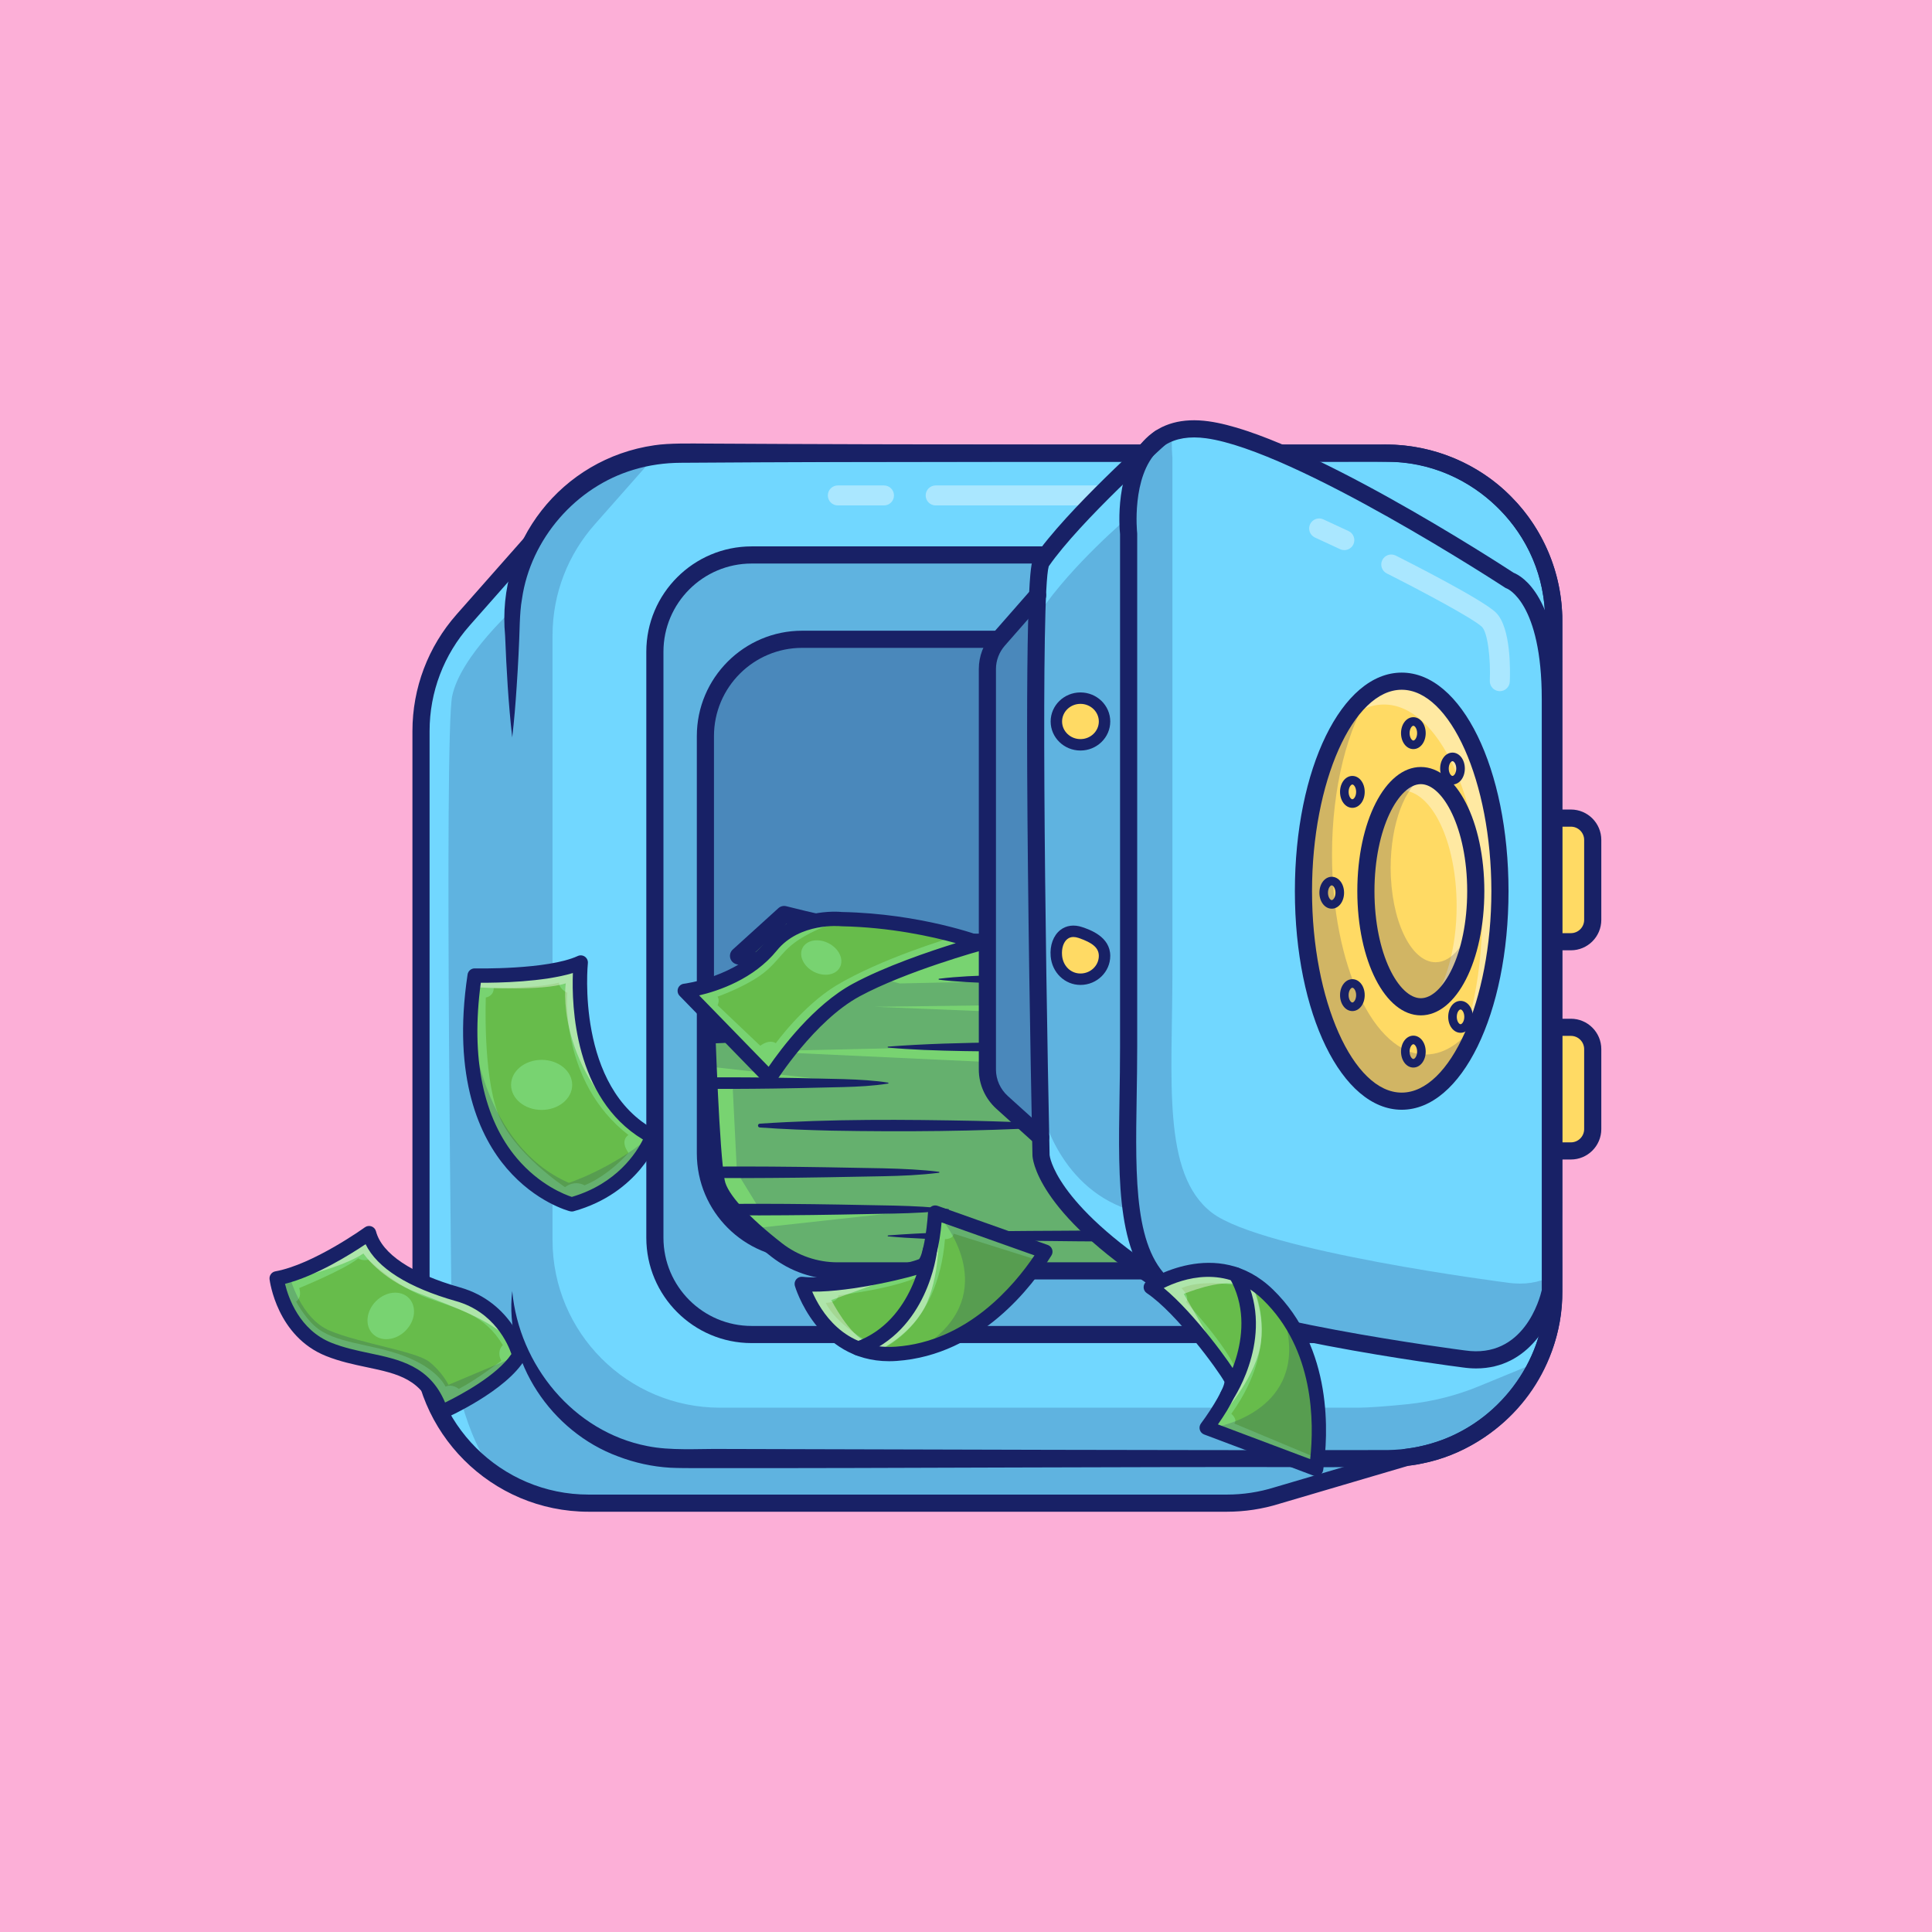 <?xml version="1.0" encoding="utf-8"?>
<!-- Generator: Adobe Illustrator 27.5.0, SVG Export Plug-In . SVG Version: 6.00 Build 0)  -->
<svg version="1.1" id="Layer_1" xmlns="http://www.w3.org/2000/svg" xmlns:xlink="http://www.w3.org/1999/xlink" x="0px" y="0px"
	 viewBox="0 0 4000 4000" style="enable-background:new 0 0 4000 4000;" xml:space="preserve">
<g>
	<g>
		<rect style="fill:#FCAFD7;" width="4000" height="4000"/>
	</g>
	<g>
		<g>
			<g>
				<path style="fill:#FFDA64;" d="M3252.36,1949.745h-112.127c-24.976,0-45.222-20.247-45.222-45.222v-165.518
					c0-24.976,20.247-45.222,45.222-45.222h112.127c24.976,0,45.222,20.247,45.222,45.222v165.518
					C3297.583,1929.499,3277.336,1949.745,3252.36,1949.745z"/>
			</g>
			<g>
				<path style="fill:#182166;" d="M3252.36,1967.493h-112.127c-34.719,0-62.969-28.247-62.969-62.969v-165.52
					c0-34.719,28.25-62.969,62.969-62.969h112.127c34.722,0,62.969,28.25,62.969,62.969v165.52
					C3315.329,1939.246,3287.082,1967.493,3252.36,1967.493z M3140.233,1711.529c-15.151,0-27.476,12.324-27.476,27.476v165.52
					c0,15.151,12.324,27.476,27.476,27.476h112.127c15.151,0,27.476-12.324,27.476-27.476v-165.52
					c0-15.151-12.324-27.476-27.476-27.476H3140.233z"/>
			</g>
		</g>
		<g>
			<g>
				<path style="fill:#FFDA64;" d="M3252.36,2382.887h-112.127c-24.976,0-45.222-20.247-45.222-45.222v-165.518
					c0-24.976,20.247-45.222,45.222-45.222h112.127c24.976,0,45.222,20.247,45.222,45.222v165.518
					C3297.583,2362.64,3277.336,2382.887,3252.36,2382.887z"/>
			</g>
			<g>
				<path style="fill:#182166;" d="M3252.36,2400.63h-112.127c-34.719,0-62.969-28.247-62.969-62.964v-165.52
					c0-34.719,28.25-62.969,62.969-62.969h112.127c34.722,0,62.969,28.25,62.969,62.969v165.52
					C3315.329,2372.383,3287.082,2400.63,3252.36,2400.63z M3140.233,2144.671c-15.151,0-27.476,12.324-27.476,27.476v165.52
					c0,15.151,12.324,27.476,27.476,27.476h112.127c15.151,0,27.476-12.324,27.476-27.476v-165.52
					c0-15.151-12.324-27.476-27.476-27.476H3140.233z"/>
			</g>
		</g>
		<g>
			<g>
				<path style="fill:#71D7FF;" d="M2869.93,938.188H1407.46c-132.974,0-248.418,74.84-306.661,184.664l-138.763,157.124
					c-0.395,0.435-0.773,0.885-1.167,1.321l-1.706,1.932l0.004,0.033c-54.408,61.262-87.507,141.874-87.507,230.253v1251.664
					c0,191.617,155.337,346.953,346.952,346.953h1321.442c36.024,0,70.763-5.496,103.431-15.686l268.868-79.217
					c38.758-4.728,75.558-15.773,109.283-32.198l0,0l0,0c115.583-56.292,195.246-174.871,195.246-312.08v-1387.81
					C3216.882,1093.524,3061.547,938.188,2869.93,938.188z"/>
			</g>
			<g>
				<g style="opacity:0.2;">
					<path style="fill:#182166;" d="M2915.403,2907.104c-41.416,4.354-84.302,7.396-103.057,7.396H1490.904
						c-191.615,0-346.952-155.336-346.952-346.953V1315.883c0-88.379,33.1-168.991,87.507-230.253l-0.004-0.033l1.706-1.932
						c0.395-0.437,0.773-0.887,1.168-1.321l124.292-140.739c-112.029,15.792-206.838,85.115-257.82,181.247l-138.763,157.124
						c-0.395,0.435-0.773,0.885-1.167,1.321l-1.706,1.932l0.004,0.033c-54.408,61.262-87.507,141.874-87.507,230.253v1251.664
						c0,191.617,155.337,346.953,346.952,346.953h1321.442c36.024,0,70.763-5.496,103.431-15.686l268.868-79.217
						c38.758-4.728,75.558-15.773,109.283-32.198c71.368-34.758,128.964-93.308,162.646-165.283l-122.046,50.23
						C3015.31,2889.29,2965.869,2901.798,2915.403,2907.104z"/>
				</g>
			</g>
			<g>
				<path style="fill:#71D7FF;" d="M1069.017,1255.221c0,0-115.559,102.109-132.852,186.103c-17.293,83.993,0,1366.125,0,1366.125
					s15.513,142.218,80.221,233.331c0,0-123.197-124.811-133.824-235.066c-10.627-110.255,0-1350.391,0-1350.391
					s15.307-92.481,79.436-165.381c64.128-72.901,107.019-108.008,107.019-108.008V1255.221z"/>
			</g>
			<g>
				<path style="fill:#182166;" d="M1060.508,2672.95c14.113,153.256,126.893,291.495,279.823,321.006
					c47.843,9.774,104.128,5.456,153.461,5.964c454.155,0.996,913.44,3.061,1367.916,2.236c33.796,0.423,66.72-3.4,99.071-12.799
					c129.406-35.548,228.579-156.639,237.257-290.693c1.859-13.488,0.696-37.141,1.103-51.211
					c-0.499-31.979,0.358-124.312-0.002-157.838c0.432-302.005-0.31-749.069,0.002-1052.242
					c-0.422-16.728,0.303-116.126-0.002-131.53c0.154-25.233-0.158-50.865-4.663-75.698
					c-23.052-149.985-160.063-270.736-311.929-273.886c-32.713-0.902-122.719-0.028-157.162-0.326
					c-426.932,0.556-890.61-0.838-1315.304,2.21c-33.366,0.104-66.06,4.65-97.901,14.271
					c-120.006,35.541-213.545,143.449-231.43,267.387c-2.948,16.391-3.906,33.568-4.609,50.134
					c-1.239,43.744-3.487,87.919-6.429,131.531c-2.274,35.075-5.115,70.149-9.202,105.224
					c-7.947-70.016-11.911-140.167-14.712-210.449c-18.373-193.189,116.35-366.481,308.981-394.341
					c30.758-4.727,76.396-3.617,107.915-3.509c451.277,2.613,941.403,2.117,1394.221,2.051
					c101.327-3.257,203.244,36.498,273.687,109.739c68.082,68.903,106.118,165.715,104.028,262.509
					c0.196,6.967-0.14,31.792,0.001,39.459c-0.198,346.201,0.142,811.643-0.001,1157.468c-0.417,46.799,0.316,137.702-0.021,184.182
					c2.097,168.385-125.46,324.652-290.885,356.366c-48.789,11.263-136.504,6.642-187.239,7.483
					c-437.205-1.36-878.457,2.455-1315.303,1.982c-17.575-0.149-34.743,0.036-53.645-0.847
					c-36.957-2.201-73.507-10.23-108.047-23.48C1141.752,2964.613,1043.597,2819.431,1060.508,2672.95L1060.508,2672.95z"/>
			</g>
			<g>
				<path style="fill:#182166;" d="M2540.055,3129.874H1218.612c-201.096,0-364.7-163.604-364.7-364.697V1513.514
					c0-88.982,32.441-174.653,91.375-241.345c0.186-0.232,0.374-0.459,0.571-0.681l140.266-158.826
					c63.784-118.621,186.711-192.219,321.335-192.219h1462.471c201.094,0,364.697,163.604,364.697,364.697v1387.81
					c0,140.693-78.638,266.387-205.225,328.032c-35.622,17.354-73.779,28.682-113.428,33.677l-267.476,78.809
					C2613.695,3124.327,2577.118,3129.874,2540.055,3129.874z M973.07,1294.288c-0.203,0.259-0.415,0.51-0.635,0.759
					c-53.542,60.288-83.03,137.876-83.03,218.467v1251.663c0,181.523,147.681,329.209,329.207,329.209h1321.443
					c33.474,0,66.497-5.005,98.147-14.878l269.135-79.302c0.938-0.278,1.897-0.474,2.866-0.596
					c36.262-4.419,71.14-14.692,103.66-30.532c114.28-55.654,185.273-169.126,185.273-296.128V1285.14
					c0-181.523-147.683-329.204-329.206-329.204H1407.46c-122.163,0-233.662,67.144-290.984,175.23
					c-0.654,1.235-1.45,2.388-2.375,3.433L973.07,1294.288z"/>
			</g>
			<g style="opacity:0.2;">
				<path style="fill:#182166;" d="M2769.492,2762.982H1556.208c-110.651,0-200.352-89.701-200.352-200.352V1349.347
					c0-110.651,89.701-200.352,200.352-200.352h1213.284c110.651,0,200.352,89.701,200.352,200.352V2562.63
					C2969.844,2673.282,2880.144,2762.982,2769.492,2762.982z"/>
			</g>
			<g>
				<path style="fill:#182166;" d="M2769.491,2780.728H1556.208c-120.259,0-218.098-97.837-218.098-218.096V1349.346
					c0-120.259,97.839-218.098,218.098-218.098h1213.284c120.261,0,218.101,97.839,218.101,218.098v1213.286
					C2987.592,2682.891,2889.753,2780.728,2769.491,2780.728z M1556.208,1166.741c-100.688,0-182.605,81.917-182.605,182.605
					v1213.286c0,100.688,81.917,182.607,182.605,182.607h1213.284c100.691,0,182.607-81.919,182.607-182.607V1349.346
					c0-100.688-81.917-182.605-182.607-182.605H1556.208z"/>
			</g>
			<g>
				<path style="fill:#182166;" d="M2664.889,2606.153H1660.81c-120.259,0-218.098-97.837-218.098-218.096v-864.136
					c0-120.259,97.839-218.098,218.098-218.098h1004.08c120.261,0,218.101,97.839,218.101,218.098v864.136
					C2882.99,2508.316,2785.15,2606.153,2664.889,2606.153z M1660.81,1341.316c-100.688,0-182.605,81.917-182.605,182.605v864.136
					c0,100.688,81.917,182.607,182.605,182.607h1004.08c100.691,0,182.607-81.919,182.607-182.607v-864.136
					c0-100.688-81.917-182.605-182.607-182.605H1660.81z"/>
			</g>
			<g style="opacity:0.3;">
				<path style="fill:#182166;" d="M2664.89,2588.408H1660.81c-110.651,0-200.352-89.701-200.352-200.352v-864.135
					c0-110.651,89.701-200.352,200.352-200.352h1004.08c110.651,0,200.352,89.701,200.352,200.352v864.135
					C2865.242,2498.708,2775.542,2588.408,2664.89,2588.408z"/>
			</g>
			<g style="opacity:0.4;">
				<path style="fill:#FFFFFF;" d="M1830.172,1046.453h-95.522c-11.433,0-20.703-9.27-20.703-20.703s9.27-20.703,20.703-20.703
					h95.522c11.433,0,20.703,9.27,20.703,20.703S1841.606,1046.453,1830.172,1046.453z"/>
			</g>
			<g style="opacity:0.4;">
				<path style="fill:#FFFFFF;" d="M2782.094,1046.453h-844.873c-11.433,0-20.703-9.27-20.703-20.703s9.27-20.703,20.703-20.703
					h844.873c11.433,0,20.703,9.27,20.703,20.703S2793.527,1046.453,2782.094,1046.453z"/>
			</g>
		</g>
		<g>
			<g>
				<path style="fill:#78D371;" d="M2284.448,2631.228H1667.4c0,0-171.28-114.187-184.456-184.456
					c-13.175-70.269-21.959-382.087-21.959-382.087s254.725-26.351,248.137-28.547c-6.588-2.196-180.064-57.093-180.064-57.093
					l94.424-85.64c0,0,221.786,57.093,311.818,57.093s518.233,2.196,518.233,2.196l13.176,70.269l-48.31,4.392l48.31,39.526v564.347
					H2284.448z"/>
			</g>
			<g style="opacity:0.2;">
				<path style="fill:#182166;" d="M1555.409,1955.146l307.426,80.993c0,0,564.286-13.724,573.679,0s22.142,24.155,22.142,24.155
					l8.052,15.92l-656.026,8.235l645.595,26.351l-3.294,24.704l-8.235,32.39h-492.431l-383.687,8.659l849.767,39.65l-6.588,415.025
					H1667.4l-111.991-87.502l359.03-39.401l-341.463-0.46l-47.212-76.771l-9.227-184.643h256.266l-292.747-32.837v-103.756
					c0,0,263.757-31.292,260.136-39.526c-3.621-8.235-33.485-42.92-39.854-38.977c-6.369,3.943-171.28-48.31-171.28-48.31
					L1555.409,1955.146z"/>
			</g>
			<g>
				<path style="fill:#182166;" d="M2466.708,2648.97h-732.866c-49.236,0-97.695-16.636-136.453-46.851
					c-80.334-62.622-124.707-113.789-131.887-152.075c-13.279-70.83-21.895-372.07-22.256-384.858
					c-0.261-9.282,6.677-17.197,15.913-18.152c49.558-5.127,116.956-12.297,168.625-18.113
					c-35.386-11.213-75.818-24.014-104.08-32.957c-6.057-1.917-10.627-6.926-11.982-13.132s0.708-12.664,5.415-16.931l94.424-85.64
					c4.424-4.009,10.576-5.518,16.345-4.041c2.197,0.564,220.64,56.531,307.393,56.531c89.048,0,514.041,2.178,518.323,2.2
					c8.506,0.042,15.784,6.113,17.351,14.473l13.176,70.269c0.92,4.915-0.271,9.988-3.286,13.975
					c-3.015,3.987-7.571,6.516-12.549,6.97l-5.093,0.461l14.724,12.046c4.119,3.372,6.509,8.413,6.509,13.735v564.346
					C2484.455,2641.026,2476.508,2648.97,2466.708,2648.97z M1479.22,2080.628c2.029,65.112,10.112,303.923,21.165,362.874
					c5.303,28.286,48.613,75.898,118.826,130.63c32.551,25.376,73.262,39.351,114.631,39.351h715.12v-538.191l-41.802-34.199
					c-5.576-4.563-7.842-12.048-5.728-18.938c2.112-6.89,8.181-11.816,15.359-12.471l28.879-2.625l-6.88-36.692
					c-75.957-0.383-423.965-2.122-503.491-2.122c-81.675,0-263.25-44.324-306.948-55.298l-64.497,58.499
					c49.939,15.808,145.872,46.189,150.876,47.856c7.932,2.642,13.069,10.564,12.156,18.875
					c-1.558,14.194-13.931,15.955-25.894,17.656c-6.902,0.981-16.746,2.231-28.55,3.65c-20.667,2.483-49.441,5.735-85.518,9.668
					C1544.552,2073.772,1501.818,2078.267,1479.22,2080.628z"/>
			</g>
			<g>
				<path style="fill:#182166;" d="M2466.708,2570.594c-103.511,0.352-210.815-0.108-314.014-1.456
					c-92.383-1.919-223.054-0.61-314.013-9.389c-1.128-0.057-1.174-1.919-0.001-1.97c150.673-11.67,320.063-8.23,471.021-10.745
					c45.74-0.467,110.697-0.145,157.008-0.1C2482.076,2547.264,2482.458,2570.194,2466.708,2570.594L2466.708,2570.594z"/>
			</g>
			<g>
				<path style="fill:#182166;" d="M1516.538,2492.496c74.555-0.48,149.108,0.182,223.655,1.456
					c65.887,1.919,158.913,0.614,223.654,9.389c1.085,0.097,1.137,1.878,0,1.97c-37.276,4.871-74.552,6.421-111.827,7.211
					c-66.027,1.343-158.586,3.201-223.654,3.531c-37.275,0.369-74.552,0.361-111.827,0.103
					C1501.22,2515.663,1501.002,2493.059,1516.538,2492.496L1516.538,2492.496z"/>
			</g>
			<g>
				<path style="fill:#182166;" d="M1480.056,2415.265c77.342-0.48,154.681,0.182,232.014,1.456
					c68.336,1.919,164.846,0.613,232.013,9.389c1.088,0.094,1.144,1.882,0.001,1.97c-38.669,4.871-77.338,6.421-116.006,7.211
					c-68.495,1.343-164.513,3.201-232.014,3.531c-38.669,0.369-77.338,0.36-116.007,0.103
					C1464.739,2438.44,1464.51,2415.823,1480.056,2415.265L1480.056,2415.265z"/>
			</g>
			<g>
				<path style="fill:#182166;" d="M1572.976,2326.446c149.15-10.007,298.621-8.74,447.964-5.792
					c49.774,1.225,99.548,2.812,149.321,5.792c4.443,0.26,5.291,7.418,0,7.887c-149.2,8.042-298.61,9.178-447.963,6.577
					c-49.774-1.255-99.547-2.905-149.321-6.577c-2.178-0.161-3.813-2.057-3.652-4.235
					C1569.47,2328.117,1571.052,2326.586,1572.976,2326.446L1572.976,2326.446z"/>
			</g>
			<g>
				<path style="fill:#182166;" d="M1467.615,2230.622c61.848-0.526,123.694,0.279,185.533,1.386
					c54.723,1.942,131.861,0.705,185.532,9.459c1.045,0.13,1.121,1.846,0,1.97c-30.922,4.882-61.844,6.396-92.766,7.236
					c-54.769,1.415-131.551,3.161-185.533,3.506c-30.921,0.369-61.845,0.36-92.766,0.103
					C1452.301,2253.75,1452.139,2231.21,1467.615,2230.622L1467.615,2230.622z"/>
			</g>
			<g>
				<path style="fill:#182166;" d="M1463.751,2136.279c15.292-0.593,30.572,0.176,45.829,1.386
					c15.888,2.011,31.166,0.513,45.829,9.458c0.544,0.346,0.705,1.067,0.36,1.611c-7.428,5.237-15.609,6.743-23.274,7.597
					c-22.832,2.495-45.775,4.435-68.743,3.609c-6.534-0.284-11.6-5.812-11.315-12.346
					C1452.705,2141.424,1457.699,2136.561,1463.751,2136.279L1463.751,2136.279z"/>
			</g>
			<g>
				<path style="fill:#182166;" d="M2466.708,2179.723c-103.511,0.351-210.815-0.108-314.014-1.456
					c-92.383-1.919-223.054-0.61-314.013-9.389c-1.128-0.057-1.174-1.919-0.001-1.971c150.673-11.669,320.063-8.23,471.021-10.745
					c45.74-0.467,110.697-0.145,157.008-0.101C2482.076,2156.394,2482.458,2179.324,2466.708,2179.723L2466.708,2179.723z"/>
			</g>
			<g>
				<path style="fill:#182166;" d="M2418.398,2039.186c-79.056,0.48-158.11-0.182-237.157-1.456
					c-69.844-1.919-168.497-0.613-237.156-9.389c-1.09-0.091-1.148-1.885-0.001-1.97c39.526-4.871,79.052-6.422,118.578-7.211
					c70.014-1.343,168.161-3.201,237.158-3.531c39.525-0.369,79.053-0.36,118.578-0.104
					C2433.715,2016.006,2433.952,2038.629,2418.398,2039.186L2418.398,2039.186z"/>
			</g>
		</g>
		<g>
			<g>
				<path style="fill:#71D7FF;" d="M2401.494,907.124c0,0-180.404,160.623-246.144,257.242c-24.936,59.289,0,1227.509,0,1227.509
					s2.636,103.821,246.144,261.619"/>
			</g>
			<g style="opacity:0.2;">
				<path style="fill:#182166;" d="M2334.621,1072.138c0,0-114.296,96.62-180.036,193.239
					c-24.936,59.289,0.765,1027.682,0.765,1027.682s31.737,160.301,179.271,210.807"/>
			</g>
			<g>
				<path style="fill:#71D7FF;" d="M3030.375,2813.488c0,0-507.787-64.779-612.065-144.929s-81.609-276.684-81.609-500.666
					s0-1062.816,0-1062.816s-27.203-241.549,163.217-215.198c190.42,26.351,625.666,311.818,625.666,311.818
					s84.223,26.351,84.223,245.941s0,1225.313,0,1225.313S3177.039,2835.038,3030.375,2813.488z"/>
			</g>
			<g>
				<g style="opacity:0.2;">
					<path style="fill:#182166;" d="M3121.052,2655.606c0,0-507.786-64.779-612.065-144.93
						c-104.279-80.15-81.608-276.683-81.608-500.665s0-1062.816,0-1062.816s-2.462-22.175-0.66-52.295
						c-109.462,37.19-90.015,210.178-90.015,210.178s0,838.834,0,1062.816s-22.67,420.515,81.608,500.665
						c104.277,80.151,612.065,144.93,612.065,144.93c146.663,21.55,179.432-140.538,179.432-140.538s0-10.627,0-29.675
						C3186.304,2655.06,3157.139,2660.908,3121.052,2655.606z"/>
				</g>
			</g>
			<g>
				<path style="fill:#71D7FF;" d="M2148.271,1232.427l-81.143,92.528c-14.755,16.826-22.856,38.184-22.856,60.261v829.208
					c0,25.82,11.072,50.479,30.569,68.085l79.744,72.008"/>
			</g>
			<g style="opacity:0.2;">
				<path style="fill:#182166;" d="M2148.271,1232.427l-81.143,92.528c-14.755,16.826-22.856,38.184-22.856,60.261v829.208
					c0,25.82,11.072,50.479,30.569,68.085l79.744,72.008"/>
			</g>
			<g style="opacity:0.3;">
				<path style="fill:#182166;" d="M2148.271,1232.427l-81.143,92.528c-14.755,16.826-22.856,38.184-22.856,60.261v829.208
					c0,25.82,11.072,50.479,30.569,68.085l79.744,72.008"/>
			</g>
			<g>
				<path style="fill:#182166;" d="M3056.247,2833.184c-9.023,0-18.438-0.679-28.279-2.114
					c-23.172-2.959-513.875-66.514-620.471-148.438c-95.088-73.091-92.556-230.405-89.624-412.563
					c0.534-33.127,1.084-67.383,1.084-102.175v-1061.88c-1.367-13.479-11.626-134.753,53.55-198.298
					c31.814-31.018,75.505-42.939,129.844-35.415c188.064,26.023,597.095,291.123,631.27,313.447
					c17.717,7.1,93.936,49.985,93.936,261.89V2672.95c0,1.182-0.12,2.358-0.354,3.516
					C3215.673,2733.497,3165.546,2833.179,3056.247,2833.184z M2472.362,905.638c-31.108,0-56.269,9.182-75.017,27.429
					c-55.185,53.706-43.135,168.882-43.005,170.039c0.071,0.649,0.11,1.318,0.11,1.97v1062.817c0,35.078-0.554,69.478-1.091,102.747
					c-2.776,172.588-5.176,321.636,75.767,383.853c99.304,76.323,598.465,140.747,603.496,141.392
					c0.112,0.015,0.222,0.029,0.335,0.044c122.126,17.993,155.259-108.12,159.106-124.893V1447.637
					c0-200.01-71.479-228.877-72.202-229.146c-1.568-0.491-2.635-1.055-4.007-1.956c-4.321-2.832-434.08-283.579-618.367-309.08
					C2488.727,906.243,2480.346,905.638,2472.362,905.638z"/>
			</g>
			<g>
				<path style="fill:#182166;" d="M2401.476,2671.241c-3.306,0-6.651-0.923-9.634-2.856
					c-248.503-161.035-254.114-271.436-254.231-276.06c-0.063-2.993-6.274-295.647-9.355-591.785
					c-6.274-602.61,6.084-631.992,10.737-643.054c0.456-1.089,1.023-2.126,1.687-3.103
					c66.211-97.312,241.58-253.894,249.014-260.513c7.319-6.519,18.535-5.867,25.051,1.455c6.519,7.319,5.869,18.535-1.453,25.054
					c-1.775,1.58-177.17,158.184-241.987,252.097c-16.555,56.375-8.062,757.627,1.787,1219.019
					c0.049,0.562,8.889,98.604,238.052,247.104c8.225,5.332,10.571,16.318,5.242,24.541
					C2412.987,2668.384,2407.292,2671.241,2401.476,2671.241z"/>
			</g>
			<g>
				<path style="fill:#182166;" d="M2154.579,2372.261c-4.241,0-8.493-1.509-11.887-4.575l-79.743-72.007
					c-23.147-20.903-36.423-50.518-36.423-81.255v-829.209c0-26.36,9.683-51.917,27.261-71.96l81.142-92.527
					c6.462-7.373,17.676-8.105,25.042-1.643c7.371,6.462,8.105,17.673,1.643,25.042l-81.143,92.527
					c-11.899,13.569-18.452,30.815-18.452,48.562v829.209c0,20.715,9.009,40.73,24.717,54.917l79.741,72.007
					c7.275,6.567,7.847,17.788,1.279,25.063C2164.252,2370.289,2159.423,2372.261,2154.579,2372.261z"/>
			</g>
			<g>
				<ellipse style="fill:#FFDA64;" cx="2236.958" cy="1493.751" rx="49.872" ry="48.31"/>
			</g>
			<g>
				<path style="fill:#182166;" d="M2236.957,1553.892c-34.021,0-61.701-26.98-61.701-60.142s27.68-60.139,61.701-60.139
					c34.024,0,61.704,26.978,61.704,60.139S2270.981,1553.892,2236.957,1553.892z M2236.957,1457.273
					c-20.976,0-38.04,16.362-38.04,36.477s17.063,36.479,38.04,36.479c20.977,0,38.042-16.365,38.042-36.479
					S2257.934,1457.273,2236.957,1457.273z"/>
			</g>
			<g>
				<ellipse style="fill:#FFDA64;" cx="2236.958" cy="1979.046" rx="49.872" ry="48.31"/>
			</g>
			<g>
				<path style="fill:#182166;" d="M2236.957,2039.188c-32.29,0-58.799-25.425-61.658-59.141
					c-1.941-22.854,5.566-43.269,20.078-54.609c12.283-9.604,28.406-11.702,45.4-5.899c15.83,5.403,57.883,19.751,57.883,59.507
					C2298.661,2012.208,2270.981,2039.188,2236.957,2039.188z M2222.394,1939.957c-4.768,0-8.931,1.377-12.446,4.124
					c-8.074,6.309-12.317,19.324-11.074,33.965c1.843,21.719,17.859,37.48,38.083,37.48c20.977,0,38.042-16.365,38.042-36.479
					c0-16.216-12.129-26.968-41.863-37.114C2229.277,1940.616,2225.69,1939.957,2222.394,1939.957z"/>
			</g>
			<g style="opacity:0.4;">
				<path style="fill:#FFFFFF;" d="M2783.271,1138.96c-2.915,0-5.874-0.618-8.691-1.924l-52.139-24.155
					c-10.374-4.805-14.888-17.112-10.08-27.488c4.805-10.376,17.114-14.893,27.488-10.081l52.138,24.155
					c10.374,4.805,14.888,17.112,10.081,27.488C2798.566,1134.512,2791.086,1138.96,2783.271,1138.96z"/>
			</g>
			<g style="opacity:0.4;">
				<path style="fill:#FFFFFF;" d="M3105.199,1431.009c-0.313,0-0.625-0.007-0.938-0.022c-11.421-0.508-20.266-10.181-19.763-21.602
					c1.96-44.314-4.158-99.722-16.389-111.57c-18.159-17.59-130.44-77.148-196.948-110.557
					c-10.217-5.134-14.341-17.576-9.209-27.793c5.132-10.222,17.573-14.346,27.793-9.209
					c18.188,9.138,178.521,90.063,207.173,117.817c32.265,31.252,29.773,124.739,28.945,143.162
					C3125.365,1422.342,3116.205,1431.009,3105.199,1431.009z"/>
			</g>
		</g>
		<g>
			<g>
				<ellipse style="fill:#FFDA64;" cx="2902.059" cy="1845.095" rx="203.408" ry="434.789"/>
			</g>
			<g>
				<g style="opacity:0.4;">
					<path style="fill:#FFFFFF;" d="M3105.466,1845.095c0-240.127-91.068-434.788-203.408-434.788
						c-46.674,0-89.645,33.683-123.97,90.188c26.418-26.823,55.961-41.878,87.154-41.878c112.341,0,203.409,194.662,203.409,434.789
						c0,140.36-31.145,265.105-79.437,344.601C3057.939,2168.229,3105.466,2018.546,3105.466,1845.095z"/>
				</g>
			</g>
			<g>
				<g style="opacity:0.2;">
					<path style="fill:#182166;" d="M2951.433,2183.264c-106.95,0-193.649-185.322-193.649-413.927
						c0-139.807,32.46-263.33,82.112-338.272c-81.927,56.16-141.246,220.257-141.246,414.03
						c0,240.127,91.068,434.789,203.407,434.789c67.036,0,126.482-69.341,163.539-176.269
						C3033.581,2153.657,2994.133,2183.264,2951.433,2183.264z"/>
				</g>
			</g>
			<g>
				<path style="fill:#182166;" d="M2902.06,2297.627c-124.011,0-221.155-198.774-221.155-452.532s97.144-452.534,221.155-452.534
					c124.011,0,221.155,198.777,221.155,452.534S3026.071,2297.627,2902.06,2297.627z M2902.06,1428.055
					c-100.64,0-185.662,190.981-185.662,417.041s85.022,417.041,185.662,417.041c100.639,0,185.661-190.981,185.661-417.041
					S3002.699,1428.055,2902.06,1428.055z"/>
			</g>
			<g>
				<ellipse style="fill:#FFDA64;" cx="2941.674" cy="1845.095" rx="113.739" ry="239.353"/>
			</g>
			<g>
				<g style="opacity:0.4;">
					<path style="fill:#FFFFFF;" d="M3055.413,1845.095c0-132.191-50.922-239.353-113.739-239.353
						c-21.404,0-41.419,12.461-58.517,34.095c6.149-2.166,12.458-3.352,18.9-3.352c62.817,0,113.741,107.162,113.741,239.353
						c0,87.15-22.139,163.401-55.222,205.258C3014.392,2062.144,3055.413,1963.728,3055.413,1845.095z"/>
				</g>
			</g>
			<g>
				<g style="opacity:0.2;">
					<path style="fill:#182166;" d="M2972.293,1992.221c-51.402,0-93.073-87.69-93.073-195.862
						c0-91.699,29.95-168.653,70.385-189.973c-2.624-0.381-5.262-0.644-7.932-0.644c-62.817,0-113.739,107.162-113.739,239.353
						s50.922,239.353,113.739,239.353c54.921,0,100.747-81.917,111.4-190.855
						C3037.027,1952.504,3006.874,1992.221,2972.293,1992.221z"/>
				</g>
			</g>
			<g>
				<path style="fill:#182166;" d="M2941.674,2102.195c-73.73,0-131.487-112.932-131.487-257.1s57.757-257.1,131.487-257.1
					c73.73,0,131.487,112.932,131.487,257.1S3015.404,2102.195,2941.674,2102.195z M2941.674,1623.489
					c-45.405,0-95.993,91.011-95.993,221.606s50.588,221.606,95.993,221.606c45.405,0,95.994-91.011,95.994-221.606
					S2987.079,1623.489,2941.674,1623.489z"/>
			</g>
			<g>
				<path style="fill:#182166;" d="M2926.212,1550.933c-14.316,0-25.532-14.507-25.532-33.027c0-18.52,11.216-33.027,25.532-33.027
					c14.319,0,25.535,14.507,25.535,33.027C2951.747,1536.426,2940.531,1550.933,2926.212,1550.933z M2926.212,1502.623
					c-3.101,0-7.788,6.096-7.788,15.283c0,9.187,4.688,15.283,7.788,15.283s7.791-6.096,7.791-15.283
					C2934.003,1508.719,2929.313,1502.623,2926.212,1502.623z"/>
			</g>
			<g>
				<path style="fill:#182166;" d="M3007.238,1624.229c-14.319,0-25.535-14.507-25.535-33.027s11.216-33.027,25.535-33.027
					c14.319,0,25.535,14.507,25.535,33.027S3021.557,1624.229,3007.238,1624.229z M3007.238,1575.918
					c-3.101,0-7.79,6.096-7.79,15.283s4.69,15.283,7.79,15.283s7.791-6.096,7.791-15.283S3010.338,1575.918,3007.238,1575.918z"/>
			</g>
			<g>
				<path style="fill:#182166;" d="M2926.212,2210.252c-14.316,0-25.532-14.507-25.532-33.027c0-18.518,11.216-33.025,25.532-33.025
					c14.319,0,25.535,14.507,25.535,33.025C2951.747,2195.745,2940.531,2210.252,2926.212,2210.252z M2926.212,2161.944
					c-3.101,0-7.788,6.096-7.788,15.281c0,9.187,4.688,15.283,7.788,15.283s7.791-6.096,7.791-15.283
					C2934.003,2168.04,2929.313,2161.944,2926.212,2161.944z"/>
			</g>
			<g>
				<path style="fill:#182166;" d="M3023.9,2138.279c-14.319,0-25.535-14.507-25.535-33.027s11.216-33.027,25.535-33.027
					c14.316,0,25.532,14.507,25.532,33.027S3038.217,2138.279,3023.9,2138.279z M3023.9,2089.969c-3.101,0-7.79,6.096-7.79,15.283
					s4.69,15.283,7.79,15.283c3.101,0,7.788-6.096,7.788-15.283S3027.001,2089.969,3023.9,2089.969z"/>
			</g>
			<g>
				<path style="fill:#182166;" d="M2799.945,1672.54c-14.319,0-25.534-14.507-25.534-33.027s11.216-33.027,25.534-33.027
					c14.319,0,25.535,14.507,25.535,33.027S2814.264,1672.54,2799.945,1672.54z M2799.945,1624.229
					c-3.101,0-7.791,6.096-7.791,15.283s4.69,15.283,7.791,15.283s7.791-6.096,7.791-15.283S2803.046,1624.229,2799.945,1624.229z"
					/>
			</g>
			<g>
				<path style="fill:#182166;" d="M2799.945,2093.321c-14.319,0-25.534-14.507-25.534-33.027s11.216-33.027,25.534-33.027
					c14.319,0,25.535,14.507,25.535,33.027S2814.264,2093.321,2799.945,2093.321z M2799.945,2045.01
					c-3.101,0-7.791,6.096-7.791,15.283s4.69,15.283,7.791,15.283s7.791-6.096,7.791-15.283S2803.046,2045.01,2799.945,2045.01z"/>
			</g>
			<g>
				<path style="fill:#182166;" d="M2757.213,1881.338c-14.319,0-25.535-14.507-25.535-33.027s11.216-33.027,25.535-33.027
					s25.535,14.507,25.535,33.027S2771.532,1881.338,2757.213,1881.338z M2757.213,1833.028c-3.101,0-7.79,6.096-7.79,15.283
					s4.69,15.283,7.79,15.283c3.101,0,7.791-6.096,7.791-15.283S2760.314,1833.028,2757.213,1833.028z"/>
			</g>
		</g>
		<g>
			<g>
				<path style="fill:#78D371;" d="M1855.068,2797.938c-23.926,1.665-45.061-0.867-63.713-6.263
					c119.648-52.641,138.174-196.732,138.816-202.096c6.371-25.037,9.362-56.607,10.53-72.203l216.072,76.724
					C2117.381,2655.719,2015.35,2786.777,1855.068,2797.938z"/>
			</g>
			<g>
				<path style="fill:#78D371;" d="M1912.541,2624.178c-13.442,47.793-48.639,129.99-135.619,162.524
					c-71.638-28.302-101.865-99.815-109.928-122.844c82.759,6.012,226.522-31.355,244.491-39.11
					C1911.844,2624.593,1912.19,2624.373,1912.541,2624.178z"/>
			</g>
			<g>
				<path style="fill:#67BC4B;" d="M1798.271,2778.813c0,0-66.784-36.594-88.536-81.244c0,0,24.424-0.382,25.95-15.647
					c0,0,124.022-14.938,171.918-41.815l10.992-1.408c0,0-11.306,44.15-52.117,88.934
					C1825.667,2772.417,1798.271,2778.813,1798.271,2778.813z"/>
			</g>
			<g>
				<path style="fill:#67BC4B;" d="M1821.788,2794.675c0,0,119.783-44.825,134.666-229.148c0,0,18.048,0,17.61-11.449
					l173.093,54.537c0,0-38.418,78.968-132.306,139.582C1920.963,2808.811,1821.788,2794.675,1821.788,2794.675z"/>
			</g>
			<g>
				<path style="fill:none;" d="M1883.59,2633.325c14.015-3.766,23.964-6.88,27.895-8.576c0.359-0.155,0.705-0.375,1.056-0.57
					c-12.463,44.314-43.663,118.178-117.47,154.635c-36.821-14.191-73.939-87.227-73.939-87.227L1883.59,2633.325z"/>
			</g>
			<g>
				<path style="fill:none;" d="M1950.789,2525.605c0,0,115.081,136.177-14.324,244.112l-12.261,15.42
					c-21.691,6.592-44.728,11.101-69.135,12.801c-13.479,0.938-26.041,0.502-37.803-0.984c1.38-0.645,73.904-34.782,102.36-100.923
					c28.729-66.777,23.637-154.43,23.637-154.43s-3.11,6.917-6.833,15.266c2.262-15.633,3.587-30.324,4.273-39.49l7.773,2.76
					L1950.789,2525.605z"/>
			</g>
			<g style="opacity:0.2;">
				<path style="fill:#182166;" d="M1950.789,2525.605l-2.314-5.467l208.298,73.963c-33.393,52.236-111.82,154.342-232.569,191.036
					l12.261-15.42C2065.869,2661.782,1950.789,2525.605,1950.789,2525.605z"/>
			</g>
			<g style="opacity:0.4;">
				<path style="fill:#FFFFFF;" d="M1666.994,2663.858c64.656,4.697,166.545-17.083,216.596-30.534l-162.458,58.261
					c0,0,37.119,73.035,73.939,87.227c-5.794,2.863-11.818,5.521-18.15,7.89C1705.283,2758.4,1675.056,2686.887,1666.994,2663.858z"
					/>
			</g>
			<g style="opacity:0.4;">
				<path style="fill:#FFFFFF;" d="M1919.624,2696.032c-28.455,66.141-100.979,100.278-102.36,100.923
					c-9.117-1.154-17.765-2.924-25.909-5.279c119.648-52.641,138.174-196.732,138.816-202.096
					c2.626-10.322,4.671-21.747,6.257-32.712c3.723-8.349,6.833-15.266,6.833-15.266S1948.354,2629.255,1919.624,2696.032z"/>
			</g>
			<g>
				<g>
					<path style="fill:#182166;" d="M1840.793,2818.238c-149.346,0-194.668-154.438-195.125-156.05
						c-1.335-4.736-0.227-9.829,2.959-13.584c3.188-3.755,8.037-5.654,12.922-5.127c73.364,8.237,217.971-27.202,241.233-36.548
						c7.224-8.013,15.85-52.949,18.613-97.397c0.288-4.634,2.734-8.862,6.609-11.421c3.872-2.559,8.723-3.154,13.098-1.597
						l228.196,81.025c4.219,1.499,7.531,4.829,9.009,9.053c1.479,4.224,0.964,8.896-1.401,12.695
						c-38.347,61.626-146.333,206.274-320.464,218.398C1851.108,2818.057,1845.883,2818.238,1840.793,2818.238z M1681.557,2674.2
						c16.96,39.307,65.51,121.445,172.83,113.984c147.505-10.273,244.695-125.576,287.38-189.033l-192.322-68.291
						c-4.082,45.532-13.34,93.916-34.089,102.871C1893.363,2643.218,1764.291,2675.201,1681.557,2674.2z"/>
				</g>
				<g>
					<path style="fill:#182166;" d="M1777.089,2806.817c-6.038,0-11.707-3.726-13.894-9.727c-2.795-7.671,1.157-16.162,8.831-18.955
						c120.835-44.043,138.333-189.502,138.496-190.962c0.901-8.11,8.184-13.95,16.313-13.081c8.11,0.894,13.967,8.174,13.088,16.289
						c-0.73,6.719-19.438,165.122-157.771,215.537C1780.483,2806.529,1778.771,2806.817,1777.089,2806.817z"/>
				</g>
			</g>
		</g>
		<g>
			<g>
				<path style="fill:#78D371;" d="M2621.812,2684.128c-17.206-16.709-34.987-28.411-52.718-36.322
					c57.449,117.415-21.363,239.456-24.333,243.968c-11.287,23.24-29.369,49.289-38.54,61.958l214.584,80.79
					C2730.465,2962.029,2737.069,2796.069,2621.812,2684.128z"/>
			</g>
			<g>
				<path style="fill:#78D371;" d="M2553.613,2853.966c20.566-45.188,46.707-130.696,1.244-211.672
					c-72.993-24.597-142.227,10.538-163.245,22.93c67.108,48.803,152.836,170.107,161.562,187.625
					C2553.349,2853.199,2553.471,2853.59,2553.613,2853.966z"/>
			</g>
			<g>
				<path style="fill:#67BC4B;" d="M2566.078,2662.096c0,0-74.635-15.13-120.062,4.949c0,0,18.414,16.05,9.731,28.697
					c0,0,85.117,91.432,104.37,142.868l7.49,8.168c0,0,19.847-41.025,17.561-101.573
					C2582.883,2684.658,2566.078,2662.096,2566.078,2662.096z"/>
			</g>
			<g>
				<path style="fill:#67BC4B;" d="M2594.28,2665.149c0,0,62.595,111.53-44.958,261.959c0,0,13.789,11.644,6.068,20.109
					l167.433,70.011c0,0,21.598-85.12-11.026-192.006C2679.172,2718.336,2594.28,2665.149,2594.28,2665.149z"/>
			</g>
			<g>
				<path style="fill:none;" d="M2537.396,2828.298c8.277,11.92,13.87,20.718,15.779,24.55c0.174,0.35,0.297,0.741,0.439,1.117
					c19.069-41.898,42.888-118.461,10.02-193.934c-37.288-12.914-112.769,18.938-112.769,18.938L2537.396,2828.298z"/>
			</g>
			<g>
				<path style="fill:none;" d="M2519.236,2953.955c0,0,175.785-29.792,146.556-195.748l0.582-19.692
					c-12.319-19.031-27.01-37.34-44.562-54.386c-9.693-9.413-19.572-17.185-29.517-23.639c0.638,1.384,34.023,74.257,13.09,143.148
					c-21.135,69.555-81.578,133.237-81.578,133.237s2.087-7.291,4.629-16.072c-8.358,13.403-16.825,25.482-22.215,32.928l7.72,2.906
					L2519.236,2953.955z"/>
			</g>
			<g style="opacity:0.2;">
				<path style="fill:#182166;" d="M2519.236,2953.955l-5.295,2.684l206.864,77.884c8.189-61.454,14.148-190.066-54.431-296.008
					l-0.582,19.692C2695.021,2924.162,2519.236,2953.955,2519.236,2953.955z"/>
			</g>
			<g style="opacity:0.4;">
				<path style="fill:#FFFFFF;" d="M2391.613,2665.223c52.428,38.127,116.221,120.506,145.783,163.075l-86.531-149.33
					c0,0,75.481-31.852,112.769-18.938c-2.58-5.925-5.467-11.843-8.776-17.738
					C2481.864,2617.696,2412.63,2652.831,2391.613,2665.223z"/>
			</g>
			<g style="opacity:0.4;">
				<path style="fill:#FFFFFF;" d="M2605.385,2803.638c20.933-68.892-12.451-141.765-13.09-143.148
					c-7.71-5.001-15.459-9.229-23.201-12.684c57.449,117.415-21.363,239.456-24.333,243.968
					c-4.653,9.581-10.463,19.629-16.325,29.03c-2.542,8.781-4.629,16.072-4.629,16.072S2584.25,2873.193,2605.385,2803.638z"/>
			</g>
			<g>
				<g>
					<path style="fill:#182166;" d="M2724.902,3056.207c-1.76,0-3.525-0.317-5.21-0.952l-226.623-85.327
						c-4.346-1.636-7.669-5.215-8.977-9.668c-1.309-4.458-0.449-9.268,2.32-12.993c26.565-35.737,48.969-75.635,48.621-86.421
						c-11.748-22.144-99.365-142.52-160.728-183.564c-4.092-2.734-6.553-7.329-6.565-12.251c-0.012-4.922,2.424-9.531,6.504-12.29
						c1.438-0.962,144.985-95.835,261.36,17.188c125.215,121.611,114.397,301.797,103.933,373.623
						c-0.647,4.429-3.264,8.33-7.119,10.601C2730.111,3055.513,2727.514,3056.207,2724.902,3056.207z M2521.603,2949.068
						l190.996,71.914c8.33-76.021,8.465-226.821-97.603-329.834c-77.19-74.971-167.27-43.511-205.588-24.434
						c63.94,52.734,141.841,160.327,152.522,181.772C2572.003,2868.711,2547.858,2911.651,2521.603,2949.068z M2535.456,2861.67
						h0.051H2535.456z"/>
				</g>
				<g>
					<path style="fill:#182166;" d="M2540.453,2903.98c-2.842,0-5.718-0.82-8.252-2.529c-6.77-4.561-8.56-13.75-4.002-20.518
						c1.091-1.636,81.184-123.833,17.388-235.249c-4.06-7.09-1.604-16.123,5.483-20.181c7.09-4.063,16.128-1.602,20.181,5.483
						c73.161,127.769-14.744,260.864-18.523,266.47C2549.872,2901.695,2545.207,2903.98,2540.453,2903.98z"/>
				</g>
			</g>
		</g>
		<g>
			<g>
				<path style="fill:#78D371;" d="M1197.161,2000.022c-63.956,25.174-186.021,24.811-210.469,24.457
					c-29.999,205.621,25.061,320.803,76.746,381.315c52.148,61.053,111.411,80.253,120.357,82.874
					c110.579-31.308,152.364-115.077,160.401-133.641C1187.857,2268.545,1194.235,2044.642,1197.161,2000.022z"/>
			</g>
			<g>
				<path style="fill:#67BC4B;" d="M1005.833,2065.293c0,0,16.714-2.695,16.332-19.602c0,0,91.417,0.484,135.018-11.235
					c0,0-0.354,12.406,17.368,20.912c0,0-15.95,183.96,126.539,294.548c0,0-18.771,10.469,0.137,36.869
					c0,0-40.013,46.604-91.054,67.339c0,0-18.652-12.044-40.407,3.722c0,0-108.484-71.244-139.31-154.186
					C999.63,2220.719,1005.833,2065.293,1005.833,2065.293z"/>
			</g>
			<g>
				<path style="fill:none;" d="M1288.816,2312.54c11.304,16.387,19.24,26.576,19.24,26.576
					c-160.281-143.472-136.719-303.152-136.719-303.152c-49.617,15.861-165.336,9.313-187.252,7.899
					c-3.839,31.108-5.691,60.058-5.879,86.975c0,0,20.694,240.095,199.585,318.135c0,0,86.688-28.21,166.406-93.945
					C1322.798,2343.19,1304.543,2328.715,1288.816,2312.54z"/>
			</g>
			<g style="opacity:0.2;">
				<path style="fill:#182166;" d="M978.206,2130.838c-0.984,140.533,43.239,225.79,85.232,274.956
					c52.148,61.053,111.411,80.253,120.357,82.874c110.579-31.308,152.364-115.077,160.401-133.641
					c-79.718,65.735-166.406,93.945-166.406,93.945C998.9,2370.933,978.206,2130.838,978.206,2130.838z"/>
			</g>
			<g style="opacity:0.4;">
				<path style="fill:#FFFFFF;" d="M1171.337,2035.965c0,0-23.562,159.68,136.719,303.152c0,0-7.936-10.189-19.24-26.576
					c-99.181-101.992-94.18-274.005-91.654-312.518c-63.956,25.174-186.021,24.811-210.469,24.457
					c-0.956,6.555-1.821,13.012-2.608,19.384C1006.001,2045.278,1121.72,2051.825,1171.337,2035.965z"/>
			</g>
			<g>
				<path style="fill:#182166;" d="M1183.793,2508.292c-1.226,0-2.449-0.156-3.645-0.459c-2.864-0.728-70.811-18.647-131.094-88.95
					c-54.863-63.984-113.447-185.549-80.986-401.326c1.091-7.251,7.324-12.588,14.622-12.588c0.115,0,0.232,0,0.349,0.005
					c1.494,0.029,150.442,3.164,213.188-25.669c4.834-2.222,10.488-1.67,14.807,1.436s6.636,8.293,6.069,13.584
					c-0.273,2.566-25.549,257.747,139.905,345.54c6.479,3.438,9.46,11.104,7.002,18.018
					c-1.624,4.565-41.343,112.334-176.252,149.868C1186.462,2508.111,1185.126,2508.292,1183.793,2508.292z M995.495,2034.688
					c-21.05,155.261,4.741,280.786,74.851,363.579c46.711,55.161,99.514,75.239,113.552,79.824
					c93.638-27.568,134.246-92.505,147.28-118.867c-142.173-85.454-147.749-277.505-145.054-344.69
					C1124.611,2033.245,1030.182,2034.856,995.495,2034.688z"/>
			</g>
			<g>
				<ellipse style="fill:#78D371;" cx="1121.384" cy="2246.151" rx="63.269" ry="51.838"/>
			</g>
		</g>
		<g>
			<g>
				<path style="fill:#78D371;" d="M947.098,2684.137c-104.137-29.468-168.063-72.113-185.56-123.615
					c-22.578,15.756-110.95,75.027-183.461,89.913c3.708,20.266,24.047,106.947,104.219,139.017
					c26.975,10.792,54.525,16.604,81.169,22.224c63.804,13.462,124.14,26.186,152.52,106
					c22.514-10.475,121.203-58.664,153.957-112.863C1065.885,2791.614,1037.297,2709.661,947.098,2684.137z"/>
			</g>
			<g>
				<path style="fill:#67BC4B;" d="M619.433,2666.812c0,0,93.157-37.804,122.534-61.709c0,0,6.58,6.041,20.795,3.02
					c0,0,58.157,56.367,123.487,79.676c65.33,23.309,117.229,34.003,154.891,97.126c0,0-14.045,11.94-3.183,32.357
					c0,0-51.984,39.784-88.054,58.349c0,0-13.261-11.139-27.583-4.774c0,0-15.383-36.536-84.872-63.124
					s-145.343-25.461-186.187-62.593c-21.218-18.566-38.192-50.393-38.192-50.393S625.872,2687.53,619.433,2666.812z"/>
			</g>
			<g>
				<path style="fill:none;" d="M1052.502,2773.102c-34.139-38.63-108.704-66.03-187.312-96.126
					c-78.608-30.096-112.746-81.752-112.746-81.752c-44.47,29.646-142.842,51.656-142.842,51.656s3.639-3.922,9.666-8.654
					c-6.299,2.355-12.59,4.504-18.829,6.417c0.003,0,0.034,0.004,0.034,0.004s21.406,84.734,82.496,110.488
					c61.09,25.753,177.878,42.523,205.428,64.084c27.55,21.561,40.127,47.914,40.127,47.914l138.992-58.553
					c0.832-1.253,1.664-2.506,2.425-3.765c-1.653-5.38-7.387-22.183-19.702-41.93
					C1052.094,2769.14,1052.502,2773.102,1052.502,2773.102z"/>
			</g>
			<g style="opacity:0.2;">
				<path style="fill:#182166;" d="M888.398,2819.219c-27.55-21.561-144.339-38.331-205.428-64.084
					c-61.09-25.753-82.496-110.488-82.496-110.488s-0.031-0.003-0.034-0.004c-7.558,2.317-15.043,4.289-22.363,5.792
					c3.708,20.266,24.047,106.947,104.219,139.017c26.975,10.792,54.525,16.604,81.169,22.224
					c63.804,13.462,124.14,26.186,152.52,106c21.991-10.232,116.621-56.448,151.532-109.097l-138.992,58.553
					C928.525,2867.132,915.949,2840.78,888.398,2819.219z"/>
			</g>
			<g style="opacity:0.4;">
				<path style="fill:#FFFFFF;" d="M609.603,2646.88c0,0,98.371-22.01,142.842-51.656c0,0,34.138,51.656,112.746,81.752
					c78.608,30.096,153.173,57.496,187.312,96.126c0,0-0.408-3.962-2.262-10.218c-17.898-28.702-49.707-63.626-103.142-78.747
					c-104.137-29.468-168.063-72.113-185.56-123.615c-18.417,12.853-80.614,54.653-142.269,77.704
					C613.241,2642.958,609.603,2646.88,609.603,2646.88z"/>
			</g>
			<g>
				<path style="fill:#182166;" d="M913.253,2938.819c-2.056,0-4.111-0.43-6.03-1.289c-3.809-1.699-6.721-4.927-8.02-8.892
					c-24.138-73.56-75.161-84.326-139.758-97.954c-27.451-5.791-55.835-11.777-84.363-23.188
					c-101.282-40.518-116.394-154.141-116.99-158.955c-0.96-7.788,4.326-14.966,12.041-16.362
					c78.33-14.189,184.253-90.391,185.315-91.157c3.955-2.861,9.067-3.589,13.657-1.943c4.595,1.646,8.083,5.449,9.321,10.171
					c12.234,46.646,74.016,87.91,173.96,116.196c108.513,30.703,135.786,132.012,136.892,136.309
					c0.967,3.75,0.425,7.729-1.514,11.089c-38.811,67.207-163.289,122.412-168.569,124.727
					C917.301,2938.399,915.277,2938.819,913.253,2938.819z M590.08,2658.082c6.887,28.516,29.729,95.449,95.986,121.953
					c26.152,10.459,53.264,16.182,79.482,21.714c61.074,12.881,124.099,26.177,155.947,102.061
					c31.67-15.479,107.642-55.889,137.351-100.449c-6.924-20.259-35.325-87.051-114.512-109.458
					c-99.414-28.135-163.572-68.643-187.4-117.949C725.597,2596.988,653.661,2642.022,590.08,2658.082z M572.77,2646.729h0.051
					H572.77z"/>
			</g>
			<g>
				
					<ellipse transform="matrix(0.707 -0.707 0.707 0.707 -1689.575 1370.391)" style="fill:#78D371;" cx="809.417" cy="2724.687" rx="52.618" ry="43.286"/>
			</g>
		</g>
		<g>
			<g>
				<path style="fill:#78D371;" d="M1742.469,1902.971c0,0-92.014-10.416-145.677,55.74c-64.4,79.395-179.115,92.715-179.115,92.715
					l175.887,180.728c0,0,80.682-129.092,179.115-182.342c98.432-53.25,256.973-96.708,256.973-96.708
					S1905.896,1906.198,1742.469,1902.971z"/>
			</g>
			<g>
				<path style="fill:#67BC4B;" d="M1573.955,2165.123l-88.347-83.91c0,0,5.244-10.085,0-17.75c0,0,67.773-23.801,102.87-55.267
					c35.097-31.466,35.5-51.233,101.256-82.296c65.756-31.063,131.109-13.716,131.109-13.716l141.597,29.853l3.631,0.403
					c0,0-141.597,41.955-235.592,98.432c-68.983,42.358-124.251,119.006-124.251,119.006S1594.529,2150.197,1573.955,2165.123z"/>
			</g>
			<g>
				<path style="fill:#182166;" d="M1593.566,2246.941c-3.97,0-7.798-1.599-10.598-4.473l-175.889-180.728
					c-3.931-4.041-5.222-9.961-3.335-15.271c1.887-5.308,6.631-9.082,12.227-9.734c1.074-0.127,109.626-13.73,169.338-87.341
					c56.089-69.148,148.11-62.168,158.076-61.196c163.779,3.347,286.365,49.128,291.509,51.079
					c5.986,2.268,9.832,8.132,9.529,14.529c-0.303,6.394-4.688,11.868-10.862,13.562c-1.567,0.43-158.069,43.638-253.845,95.452
					c-93.772,50.728-172.825,175.916-173.611,177.175c-2.41,3.848-6.453,6.379-10.969,6.86
					C1594.611,2246.912,1594.086,2246.941,1593.566,2246.941z M1447.516,2060.884l143.848,147.803
					c25.183-36.726,93.191-128.015,174.28-171.882c66.475-35.959,158.308-67.073,213.259-84.124
					c-49.727-13.801-135.879-32.932-236.726-34.924c-0.452-0.01-0.903-0.039-1.353-0.09c-1.458-0.144-84.973-8.289-132.546,50.361
					C1560.251,2027.234,1487.294,2051.573,1447.516,2060.884z"/>
			</g>
			<g>
				
					<ellipse transform="matrix(0.457 -0.889 0.889 0.457 -839.207 2589.167)" style="fill:#78D371;" cx="1701.344" cy="1982.03" rx="33.247" ry="43.591"/>
			</g>
		</g>
	</g>
</g>
</svg>
